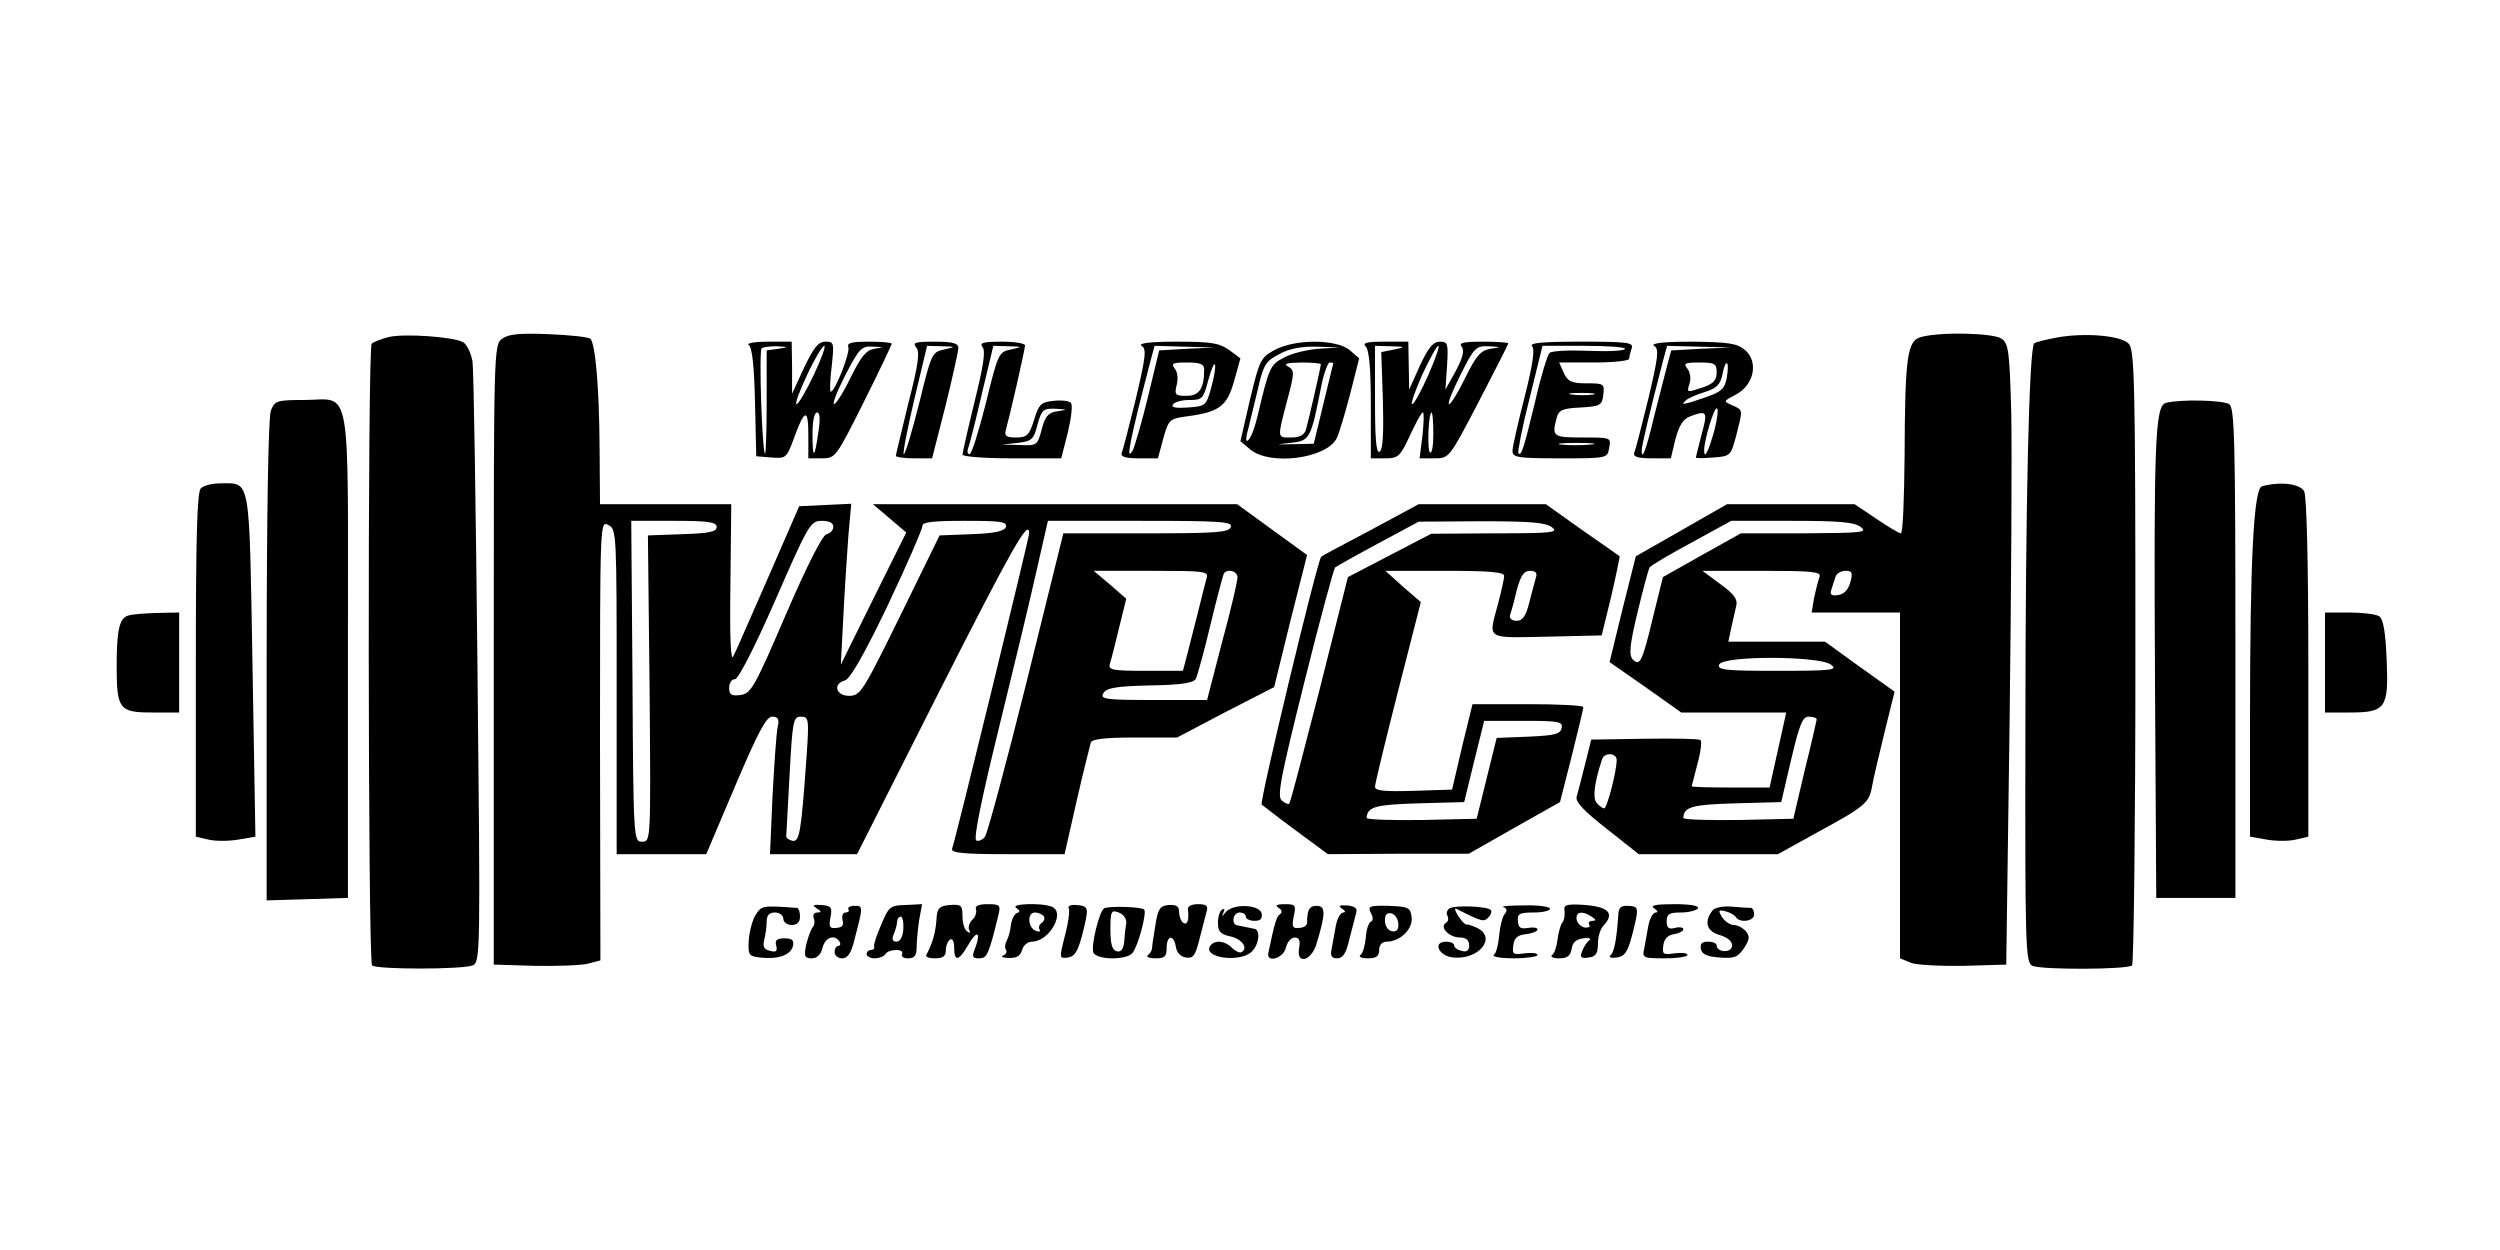 <?xml version="1.0" standalone="no"?>
<!DOCTYPE svg PUBLIC "-//W3C//DTD SVG 20010904//EN"
 "http://www.w3.org/TR/2001/REC-SVG-20010904/DTD/svg10.dtd">
<svg version="1.0" xmlns="http://www.w3.org/2000/svg"
 width="600pt" height="300pt" viewBox="0 0 600 300"
 preserveAspectRatio="xMidYMid meet">

<g transform="translate(0,300) scale(0.1,-0.1)"
fill="#000000" stroke="none">
<path d="M932 2191 c-18 -5 -36 -12 -40 -16 -10 -10 -9 -1482 1 -1492 11 -10
215 -10 241 0 19 7 19 26 12 710 -4 386 -9 719 -12 740 -4 21 -14 41 -23 46
-25 13 -142 21 -179 12z"/>
<path d="M1205 2187 c-20 -15 -20 -27 -20 -759 l0 -743 97 -3 c54 -1 111 1
128 5 l31 8 -1 528 c0 526 0 528 20 517 20 -10 20 -20 20 -400 l0 -390 108 0
107 0 70 165 c54 127 74 165 88 165 15 0 18 -6 13 -27 -3 -16 -8 -90 -12 -165
l-6 -138 104 0 105 0 197 390 c174 343 216 418 216 380 0 -10 -177 -737 -185
-757 -3 -10 27 -13 133 -13 l137 0 29 128 c16 70 32 133 34 140 3 8 33 12 106
12 l101 0 116 61 117 60 39 159 40 158 -84 61 -84 61 -437 0 -437 0 40 -34 40
-34 -79 -159 -78 -158 6 115 c3 63 9 150 12 193 l7 78 -63 -3 -62 -3 -74 -170
c-41 -93 -78 -179 -84 -190 -6 -14 -9 40 -7 173 l2 192 -157 0 -158 0 -1 138
c-1 143 -10 246 -22 259 -4 4 -49 9 -100 11 -71 3 -97 0 -112 -11z m515 -452
c0 -11 -18 -15 -82 -17 l-83 -3 4 -367 c3 -368 3 -368 -18 -368 -20 0 -21 2
-23 385 l-3 385 103 0 c83 0 102 -3 102 -15z m280 1 c0 -8 -7 -16 -16 -18 -10
-2 -46 -73 -98 -193 -75 -175 -84 -190 -109 -193 -22 -3 -27 1 -27 17 0 12 6
21 14 21 8 0 47 76 97 190 79 181 84 190 111 190 18 0 28 -5 28 -14z m414 -1
c-4 -10 -27 -15 -82 -17 l-77 -3 -94 -192 c-90 -183 -96 -193 -123 -193 -32 0
-40 29 -10 37 12 3 47 64 103 181 46 97 83 183 83 190 -1 9 25 12 102 12 86 0
102 -2 98 -15z m540 0 c-5 -13 -37 -15 -204 -15 l-198 0 -88 -356 c-49 -196
-94 -364 -100 -372 -6 -8 -16 -12 -21 -9 -7 4 13 101 53 264 35 142 76 313 91
380 l28 123 222 0 c194 0 222 -2 217 -15z m-58 -122 c-3 -10 -12 -47 -21 -83
-9 -36 -21 -82 -26 -102 l-10 -38 -90 0 c-81 0 -90 2 -85 18 3 9 13 48 22 86
l17 69 -39 34 -39 33 138 0 c127 0 138 -1 133 -17z m74 1 c0 -9 -16 -78 -37
-155 l-36 -139 -129 0 c-115 0 -128 2 -120 16 7 13 30 17 112 19 75 1 105 6
110 16 4 8 20 66 35 129 15 63 30 118 32 123 8 13 33 7 33 -9z m-1034 -426
c-13 -185 -17 -209 -34 -206 -8 2 -15 6 -15 11 0 4 4 70 8 147 7 131 9 140 27
140 19 0 20 -5 14 -92z"/>
<path d="M4610 2191 c-33 -9 -38 -48 -39 -288 -1 -101 -4 -183 -9 -183 -4 0
-31 16 -59 35 l-52 35 -153 0 -153 0 -110 -63 -109 -62 -32 -127 -31 -127 86
-60 86 -61 126 0 126 0 -20 -90 -20 -90 -94 0 c-51 0 -93 1 -93 3 0 1 7 26 14
54 8 29 11 55 7 57 -4 3 -64 4 -134 3 l-128 -2 -10 -40 c-16 -64 -20 -79 -25
-97 -4 -12 18 -35 72 -77 l77 -61 167 0 167 0 94 52 c116 63 125 71 132 111 3
18 17 76 30 130 l24 97 -84 60 -83 60 -116 0 -116 0 7 33 c4 17 9 41 12 53 4
16 -6 29 -38 52 l-43 32 143 0 c120 0 142 -2 138 -14 -3 -8 -9 -31 -13 -50
l-6 -36 106 0 106 0 0 -415 0 -415 27 -11 c14 -5 71 -8 127 -7 l101 3 8 580
c4 319 6 654 4 744 -4 145 -6 166 -23 178 -19 14 -148 17 -194 4z m-144 -456
c17 -13 3 -14 -134 -15 l-154 0 -93 -52 -94 -53 -23 -93 c-26 -109 -32 -122
-49 -105 -10 10 -8 34 11 113 13 54 26 103 29 108 3 5 49 32 101 60 l95 52
146 0 c112 0 150 -3 165 -15z m-25 -132 c-5 -18 -15 -29 -29 -31 -16 -3 -21 1
-17 12 3 9 7 23 10 31 2 8 13 15 24 15 16 0 18 -4 12 -27z m-47 -198 c18 -13
4 -15 -127 -15 -126 0 -146 2 -141 15 9 22 240 21 268 0z m-34 -132 c-1 -5
-13 -60 -29 -123 l-27 -115 -132 -3 c-73 -1 -132 1 -132 5 1 27 22 32 125 35
l110 3 24 103 c20 84 27 102 42 102 11 0 19 -3 19 -7z m-480 -97 c0 -27 -23
-116 -30 -116 -4 0 -12 6 -18 13 -10 12 -6 47 13 105 6 17 35 15 35 -2z"/>
<path d="M4937 2190 c-27 -5 -51 -11 -55 -14 -12 -13 -21 -382 -21 -919 -1
-532 0 -568 17 -575 24 -10 228 -9 239 1 4 5 8 339 8 742 0 658 -2 736 -16
750 -19 20 -106 27 -172 15z"/>
<path d="M1797 2172 c8 -5 13 -49 15 -137 l3 -130 36 -3 c35 -3 37 -1 54 45
26 72 35 74 35 10 l0 -57 33 0 c32 0 34 3 100 135 37 74 67 137 67 140 0 3
-25 5 -55 5 -41 0 -53 -3 -49 -13 5 -13 -32 -107 -42 -107 -3 0 -2 27 2 60 6
57 6 60 -15 60 -17 0 -28 -14 -51 -62 l-29 -63 0 63 -1 62 -57 0 c-32 0 -53
-4 -46 -8z m71 -9 l-28 -4 0 -126 c0 -70 -2 -124 -4 -122 -7 7 -15 247 -8 253
3 3 19 5 36 5 30 -2 30 -2 4 -6z m85 -63 c-18 -38 -37 -70 -41 -70 -5 0 7 32
25 70 18 39 37 70 41 70 5 0 -7 -31 -25 -70z m146 63 c-20 -3 -32 -18 -57 -68
-17 -36 -36 -65 -40 -65 -5 0 7 31 27 70 33 64 39 70 66 68 27 -1 28 -1 4 -5z
m-135 -200 c-9 -65 -14 -67 -14 -5 0 30 4 52 11 52 7 0 8 -16 3 -47z"/>
<path d="M2199 2166 c9 -11 5 -41 -19 -134 -16 -67 -30 -123 -30 -126 0 -3 20
-6 44 -6 l43 0 32 125 c17 69 31 132 31 140 0 11 -13 15 -56 15 -47 0 -55 -2
-45 -14z m66 -5 c-28 -6 -30 -10 -59 -129 -17 -67 -33 -122 -37 -122 -3 0 8
58 25 130 l31 130 35 -1 c35 -1 35 -1 5 -8z"/>
<path d="M2358 2167 c8 -9 2 -46 -19 -131 -16 -65 -29 -123 -29 -127 0 -5 53
-9 119 -9 l118 0 16 63 c8 34 12 66 7 70 -4 5 -23 7 -41 5 -30 -3 -36 -8 -47
-45 -12 -38 -17 -43 -44 -43 -23 0 -28 4 -24 18 9 32 46 193 46 203 0 5 -25 9
-56 9 -45 0 -54 -3 -46 -13z m67 -6 c-28 -6 -30 -10 -59 -129 -17 -67 -34
-122 -39 -122 -5 0 -6 6 -4 13 3 6 18 65 33 130 l28 117 36 -1 c35 -1 35 -1 5
-8z m113 -148 c-22 -3 -30 -12 -38 -44 -10 -38 -12 -39 -53 -37 l-42 1 37 4
c34 4 39 8 48 44 10 36 14 39 43 38 30 -2 30 -2 5 -6z"/>
<path d="M2740 2170 c12 -8 10 -25 -14 -127 -16 -65 -31 -124 -34 -130 -3 -9
9 -13 41 -13 l46 0 13 48 c13 46 15 47 58 53 76 10 95 24 112 85 l15 54 -27
20 c-24 17 -44 20 -127 20 -64 0 -93 -4 -83 -10z m109 -7 l-67 -4 -27 -112
c-15 -62 -32 -119 -36 -127 -19 -34 -7 25 42 213 l10 37 72 -2 72 -2 -66 -3z
m41 -50 c0 -46 -12 -63 -42 -63 -27 0 -30 2 -24 26 4 15 2 32 -5 40 -9 12 -4
14 30 14 32 0 41 -4 41 -17z m17 -43 c-12 -44 -14 -45 -56 -48 -28 -2 -41 0
-36 7 3 6 21 11 39 11 32 0 34 3 46 48 7 26 14 42 16 37 2 -6 -2 -30 -9 -55z"/>
<path d="M3059 2160 c-33 -18 -36 -23 -59 -119 l-23 -100 24 -20 c47 -39 182
-22 207 27 5 9 19 56 32 105 l22 87 -23 20 c-32 26 -130 27 -180 0z m106 3
c-27 -2 -65 -11 -83 -21 -33 -17 -36 -22 -63 -137 -6 -27 -16 -54 -22 -60 -6
-7 -8 -2 -4 15 4 14 14 58 24 98 15 67 20 75 53 92 23 13 53 19 90 18 l55 -2
-50 -3z m5 -37 c0 -7 -30 -138 -36 -158 -4 -12 -15 -18 -35 -18 -34 0 -34 -4
-10 88 18 67 18 73 3 82 -13 7 -5 9 31 10 26 0 47 -2 47 -4z m30 2 c-1 -2 -11
-46 -24 -98 l-23 -95 -49 -1 c-45 -1 -46 -1 -7 3 47 5 49 9 74 136 6 31 16 57
20 57 5 0 9 -1 9 -2z"/>
<path d="M3278 2168 c8 -8 12 -54 12 -140 l0 -128 34 0 c32 0 36 4 60 55 14
30 27 55 31 55 3 0 2 -25 -1 -55 l-7 -55 36 0 c35 0 35 0 106 136 39 75 71
138 71 140 0 2 -28 4 -61 4 -48 0 -59 -3 -51 -12 7 -9 3 -26 -14 -58 l-25 -45
4 58 c3 52 2 57 -17 57 -16 0 -28 -14 -48 -57 l-26 -58 -1 58 -1 57 -57 0
c-44 0 -54 -3 -45 -12z m67 -7 l-30 -6 4 -116 c2 -79 0 -119 -8 -123 -8 -5
-11 30 -11 123 l0 131 38 -1 c36 -1 36 -2 7 -8z m83 -61 c-17 -38 -34 -70 -39
-70 -4 0 7 31 24 70 18 38 35 70 39 70 4 0 -7 -31 -24 -70z m149 63 c-23 -4
-34 -16 -60 -69 -17 -35 -35 -64 -39 -64 -5 0 8 32 27 70 33 66 37 70 68 69
31 -2 31 -2 4 -6z m-137 -204 c0 -27 -3 -48 -8 -45 -7 4 -4 96 4 96 2 0 4 -23
4 -51z"/>
<path d="M3677 2169 c7 -7 2 -43 -18 -122 -16 -62 -29 -120 -29 -129 0 -16 12
-18 114 -18 113 0 114 0 118 25 5 25 4 25 -63 25 -72 0 -75 2 -63 47 5 19 14
23 58 25 47 3 51 5 54 31 3 26 1 27 -40 27 -36 0 -45 4 -55 25 l-11 25 84 0
c46 0 84 4 84 9 0 5 3 16 6 25 5 14 -9 16 -122 16 -91 0 -125 -3 -117 -11z
m223 -6 c0 -5 -39 -7 -86 -5 -48 2 -90 0 -95 -5 -5 -5 -21 -56 -34 -114 -29
-120 -34 -134 -41 -127 -2 3 9 62 27 132 l31 126 99 0 c55 0 99 -3 99 -7z
m-77 -110 c-13 -2 -35 -2 -50 0 -16 2 -5 4 22 4 28 0 40 -2 28 -4z m-6 -120
c-20 -2 -52 -2 -70 0 -17 2 0 4 38 4 39 0 53 -2 32 -4z"/>
<path d="M3970 2170 c12 -8 10 -25 -14 -127 -16 -65 -31 -124 -34 -130 -3 -9
9 -13 42 -13 l46 0 11 46 c9 33 18 48 36 55 40 15 42 11 27 -43 -7 -29 -14
-54 -14 -56 0 -2 19 -2 42 0 41 3 42 4 55 53 16 64 17 60 -9 72 -23 10 -22 10
8 26 44 23 55 79 22 107 -19 16 -39 19 -128 20 -68 0 -100 -4 -90 -10z m113
-7 l-72 -4 -10 -37 c-5 -20 -19 -75 -31 -121 -19 -80 -30 -109 -30 -82 0 11
21 99 51 214 l10 37 77 -2 77 -2 -72 -3z m37 -57 c0 -18 -8 -27 -31 -35 -42
-14 -41 -14 -34 9 4 12 1 27 -5 35 -11 13 -6 15 29 15 37 0 41 -3 41 -24z m24
-14 c-5 -26 -14 -33 -52 -46 -52 -18 -60 -19 -46 -7 5 5 25 14 45 20 29 9 38
18 43 43 3 17 8 29 11 26 3 -3 2 -19 -1 -36z m-29 -123 c-14 -51 -25 -74 -25
-50 0 25 23 101 30 101 5 0 2 -23 -5 -51z"/>
<path d="M650 2014 c-6 -15 -10 -251 -10 -600 l0 -575 98 3 97 3 0 583 c0 674
11 612 -107 612 -64 0 -69 -2 -78 -26z"/>
<path d="M5198 2033 c-26 -7 -29 -96 -26 -668 l3 -520 95 0 95 0 0 588 c0 512
-2 589 -15 597 -15 10 -120 12 -152 3z"/>
<path d="M482 1828 c-9 -9 -12 -117 -12 -424 l0 -412 30 -7 c17 -4 49 -4 72 0
l41 7 -7 412 c-8 457 -4 436 -76 436 -20 0 -41 -5 -48 -12z"/>
<path d="M5429 1833 c-20 -5 -29 -171 -29 -565 l0 -276 40 -7 c22 -4 53 -4 70
0 l30 7 0 404 c0 260 -4 412 -10 425 -10 18 -57 24 -101 12z"/>
<path d="M3290 1728 c-63 -33 -117 -62 -119 -64 -9 -7 -149 -590 -143 -595 4
-3 41 -32 83 -63 l76 -56 169 1 169 0 109 62 110 62 28 110 c15 61 28 113 28
118 0 4 -60 7 -133 7 l-133 0 -25 -102 -24 -103 -92 -3 c-71 -2 -93 0 -93 10
0 7 25 110 55 228 l55 215 -43 37 -42 38 143 0 c107 0 142 -3 142 -12 0 -7 -7
-38 -15 -68 -23 -86 -31 -81 117 -78 l132 3 23 94 c12 52 21 96 20 96 -1 1
-41 29 -90 63 l-87 62 -153 0 -152 0 -115 -62z m434 7 c18 -13 3 -15 -135 -15
l-154 -1 -100 -52 -100 -52 -68 -270 c-38 -148 -70 -272 -73 -274 -2 -2 -10 1
-18 8 -11 10 -3 54 54 282 37 149 71 273 74 277 4 3 50 29 104 58 l97 52 150
1 c117 0 154 -3 169 -14z m-38 -122 c-3 -10 -10 -37 -16 -60 -8 -32 -16 -43
-30 -43 -11 0 -18 6 -16 13 2 6 10 33 16 60 10 36 17 47 32 47 14 0 18 -5 14
-17z m62 -360 c-3 -15 -16 -18 -80 -21 l-76 -3 -24 -97 -24 -97 -132 -3 c-73
-1 -132 1 -132 5 1 27 22 32 125 35 l109 3 24 98 24 97 95 0 c85 0 94 -2 91
-17z"/>
<path d="M309 1523 c-22 -5 -29 -33 -29 -121 0 -104 6 -112 85 -112 l65 0 0
120 0 120 -52 -1 c-29 -1 -60 -3 -69 -6z"/>
<path d="M5580 1410 l0 -120 59 0 c87 0 94 10 89 127 -3 68 -8 97 -18 104 -8
5 -41 9 -72 9 l-58 0 0 -120z"/>
<path d="M1814 805 c-8 -12 -15 -39 -17 -61 -2 -36 0 -39 27 -42 42 -5 73 5
79 27 3 14 -1 19 -20 19 -19 0 -24 -5 -20 -18 3 -13 0 -16 -15 -12 -14 3 -18
10 -14 26 3 11 6 31 6 44 0 15 6 22 20 22 11 0 20 -7 20 -15 0 -8 9 -15 20
-15 13 0 20 7 20 20 0 11 -3 20 -7 21 -82 6 -85 6 -99 -16z"/>
<path d="M1960 820 c12 -7 12 -10 1 -10 -7 0 -11 -6 -8 -14 3 -7 2 -17 -3 -22
-4 -5 -11 -24 -15 -41 -6 -28 -4 -33 13 -33 13 0 22 9 26 25 6 25 29 34 41 15
3 -5 2 -10 -3 -10 -5 0 -9 -7 -9 -15 0 -8 8 -15 18 -15 13 0 21 12 28 38 23
88 23 88 2 88 -11 0 -17 -4 -15 -8 3 -4 0 -8 -7 -8 -6 0 -9 -8 -7 -18 4 -13
-1 -18 -15 -19 -16 -2 -18 3 -14 25 5 24 2 28 -21 30 -21 1 -24 0 -12 -8z"/>
<path d="M2115 781 c-11 -25 -19 -49 -17 -53 1 -5 -2 -8 -8 -8 -5 0 -10 -4
-10 -10 0 -5 9 -10 19 -10 11 0 23 5 26 10 3 6 15 10 26 10 11 0 17 -4 14 -10
-3 -5 3 -10 14 -10 16 0 21 6 21 28 0 15 3 44 6 64 l7 38 -40 -2 c-37 -1 -40
-4 -58 -47z m53 -11 c-1 -18 -8 -30 -16 -30 -10 0 -12 6 -7 18 4 9 8 23 8 30
0 6 4 12 9 12 4 0 7 -13 6 -30z"/>
<path d="M2248 800 c-2 -37 -9 -62 -25 -92 -2 -5 7 -8 21 -8 19 0 26 5 26 19
0 11 5 23 10 26 6 4 10 -5 10 -19 0 -35 11 -33 33 5 21 37 32 34 18 -5 -9 -22
-8 -26 9 -26 19 0 23 9 46 103 6 25 4 27 -26 27 -21 0 -30 -4 -28 -12 3 -7 -1
-19 -9 -26 -7 -8 -10 -18 -7 -24 4 -7 2 -8 -4 -4 -7 4 -12 20 -12 37 0 26 -3
29 -30 27 -24 -2 -30 -7 -32 -28z"/>
<path d="M2439 821 c9 -6 10 -10 2 -12 -7 -3 -13 -16 -15 -30 -1 -13 -6 -30
-10 -37 -4 -7 -5 -16 -2 -21 4 -5 0 -12 -6 -14 -7 -3 -1 -6 13 -6 19 -1 28 5
32 19 3 11 13 20 24 20 42 1 81 71 47 84 -25 10 -101 7 -85 -3z m66 -20 c3 -5
1 -12 -5 -16 -6 -4 -8 -11 -5 -16 3 -5 -1 -6 -9 -3 -20 8 -21 44 -2 44 8 0 17
-4 21 -9z"/>
<path d="M2565 820 c3 -5 -1 -35 -9 -65 -14 -55 -14 -56 7 -53 16 2 24 15 34
53 17 68 17 70 -13 73 -14 1 -22 -2 -19 -8z"/>
<path d="M2650 820 c-12 -7 -32 -90 -26 -106 7 -18 80 -19 94 -1 13 15 35 97
28 104 -6 7 -86 9 -96 3z m53 -36 c-2 -11 -4 -31 -5 -45 -2 -17 -8 -25 -18
-22 -11 3 -15 18 -15 52 0 44 2 48 20 41 12 -5 19 -15 18 -26z"/>
<path d="M2773 780 c-4 -25 -8 -49 -8 -55 0 -5 -4 -13 -10 -17 -5 -4 2 -8 18
-8 22 0 27 4 27 25 0 31 17 33 22 3 2 -14 11 -24 24 -26 18 -3 23 5 33 45 7
26 14 56 17 66 4 13 -1 17 -21 17 -15 0 -25 -5 -24 -12 3 -26 -1 -39 -11 -33
-5 3 -10 15 -10 25 0 15 -6 19 -25 18 -21 -2 -26 -9 -32 -48z"/>
<path d="M2941 810 c-8 -10 -10 -11 -5 -1 4 8 3 12 -3 8 -6 -4 -10 -18 -10
-32 0 -20 6 -27 28 -32 28 -5 46 -28 29 -38 -4 -3 -15 2 -23 10 -18 18 -43 20
-53 4 -17 -28 73 -40 100 -13 18 17 22 53 6 55 -5 1 -14 3 -20 4 -5 1 -14 3
-20 4 -16 2 -11 31 5 31 8 0 15 -4 15 -10 0 -5 9 -10 21 -10 14 0 19 5 17 17
-4 23 -71 25 -87 3z"/>
<path d="M3069 821 c8 -5 9 -11 3 -15 -8 -5 -13 -21 -28 -93 -5 -25 36 -13 42
12 3 14 13 25 21 25 11 0 14 -7 11 -25 -8 -40 28 -33 41 8 23 75 23 93 1 93
-18 0 -23 -10 -23 -41 0 -6 -9 -12 -19 -12 -16 -2 -18 3 -13 28 6 27 4 29 -22
29 -19 0 -24 -3 -14 -9z"/>
<path d="M3221 819 c8 -5 9 -9 3 -9 -7 0 -15 -15 -18 -32 -3 -18 -8 -43 -10
-55 -4 -17 0 -23 13 -23 14 0 22 12 30 48 7 26 14 54 16 62 3 10 -3 15 -22 17
-19 1 -22 -1 -12 -8z"/>
<path d="M3290 809 c6 -11 6 -19 0 -21 -5 -2 -11 -19 -12 -38 -2 -19 -7 -38
-13 -42 -5 -4 2 -8 18 -8 20 0 27 5 27 20 0 12 7 20 18 20 32 0 63 30 60 58
-3 24 -7 26 -55 28 -47 1 -51 -1 -43 -17z m66 -26 c1 -14 -4 -20 -15 -18 -9 1
-17 12 -17 24 -1 15 4 21 15 19 9 -2 16 -13 17 -25z"/>
<path d="M3479 820 c-6 -4 -9 -12 -5 -18 3 -6 2 -14 -4 -17 -16 -10 8 -35 34
-35 14 0 22 -6 22 -19 0 -12 -6 -17 -18 -13 -10 2 -18 8 -18 13 0 5 -9 9 -19
9 -34 0 -18 -35 17 -38 60 -6 104 46 59 70 -12 6 -24 10 -27 9 -3 -1 -12 8
-20 20 -8 13 -10 21 -5 18 63 -32 66 -32 77 -21 6 6 9 14 6 18 -9 9 -85 12
-99 4z"/>
<path d="M3608 823 c9 -3 10 -9 3 -17 -5 -6 -11 -29 -13 -51 -2 -22 -7 -43
-13 -47 -5 -4 16 -8 48 -8 31 0 57 4 57 8 0 5 -14 6 -31 4 -28 -4 -30 -2 -27
19 2 18 10 25 31 27 15 2 27 7 27 11 0 5 -10 6 -23 4 -17 -3 -23 0 -24 16 -2
18 4 21 38 21 21 0 39 4 39 9 0 5 -28 9 -62 8 -35 0 -57 -2 -50 -4z"/>
<path d="M3755 813 c1 -10 -1 -23 -6 -28 -4 -6 -9 -24 -11 -40 -2 -17 -7 -33
-13 -37 -5 -4 2 -8 17 -8 20 0 27 6 30 23 2 15 11 23 28 25 14 2 20 -1 14 -5
-6 -4 -13 -16 -17 -26 -6 -15 -2 -18 16 -15 17 2 22 10 22 33 0 17 6 36 13 43
30 32 11 48 -60 51 -30 1 -36 -2 -33 -16z m65 -13 c11 -7 11 -10 2 -10 -7 0
-11 -4 -8 -9 4 -5 -1 -8 -11 -7 -9 2 -17 10 -19 19 -3 19 13 22 36 7z"/>
<path d="M3884 806 c-4 -61 -10 -92 -19 -99 -5 -4 1 -7 14 -5 20 2 27 12 38
53 17 67 17 70 -10 71 -16 1 -22 -4 -23 -20z"/>
<path d="M3970 820 c8 -5 10 -10 4 -10 -7 0 -15 -15 -18 -32 -3 -18 -8 -43
-10 -55 -5 -22 -2 -23 50 -23 30 0 54 4 54 8 0 5 -14 6 -31 4 -28 -4 -30 -2
-27 19 2 16 11 25 26 27 12 2 22 7 22 12 0 4 -9 6 -20 3 -15 -4 -20 0 -20 16
0 17 6 21 34 21 19 0 38 5 41 10 4 6 -17 10 -57 10 -44 0 -59 -3 -48 -10z"/>
<path d="M4111 816 c-22 -27 -16 -51 16 -60 20 -6 31 -16 30 -26 -1 -18 -37
-16 -37 1 0 5 -9 9 -21 9 -14 0 -19 -5 -17 -17 2 -13 15 -19 45 -21 36 -3 44
1 59 23 13 20 14 28 4 40 -7 8 -20 15 -29 15 -9 0 -22 9 -28 19 -10 16 -9 18
8 14 11 -3 22 -9 25 -14 9 -15 44 -10 44 6 0 8 -3 15 -7 16 -5 0 -25 1 -46 3
-20 2 -41 -2 -46 -8z"/>
</g>
</svg>

